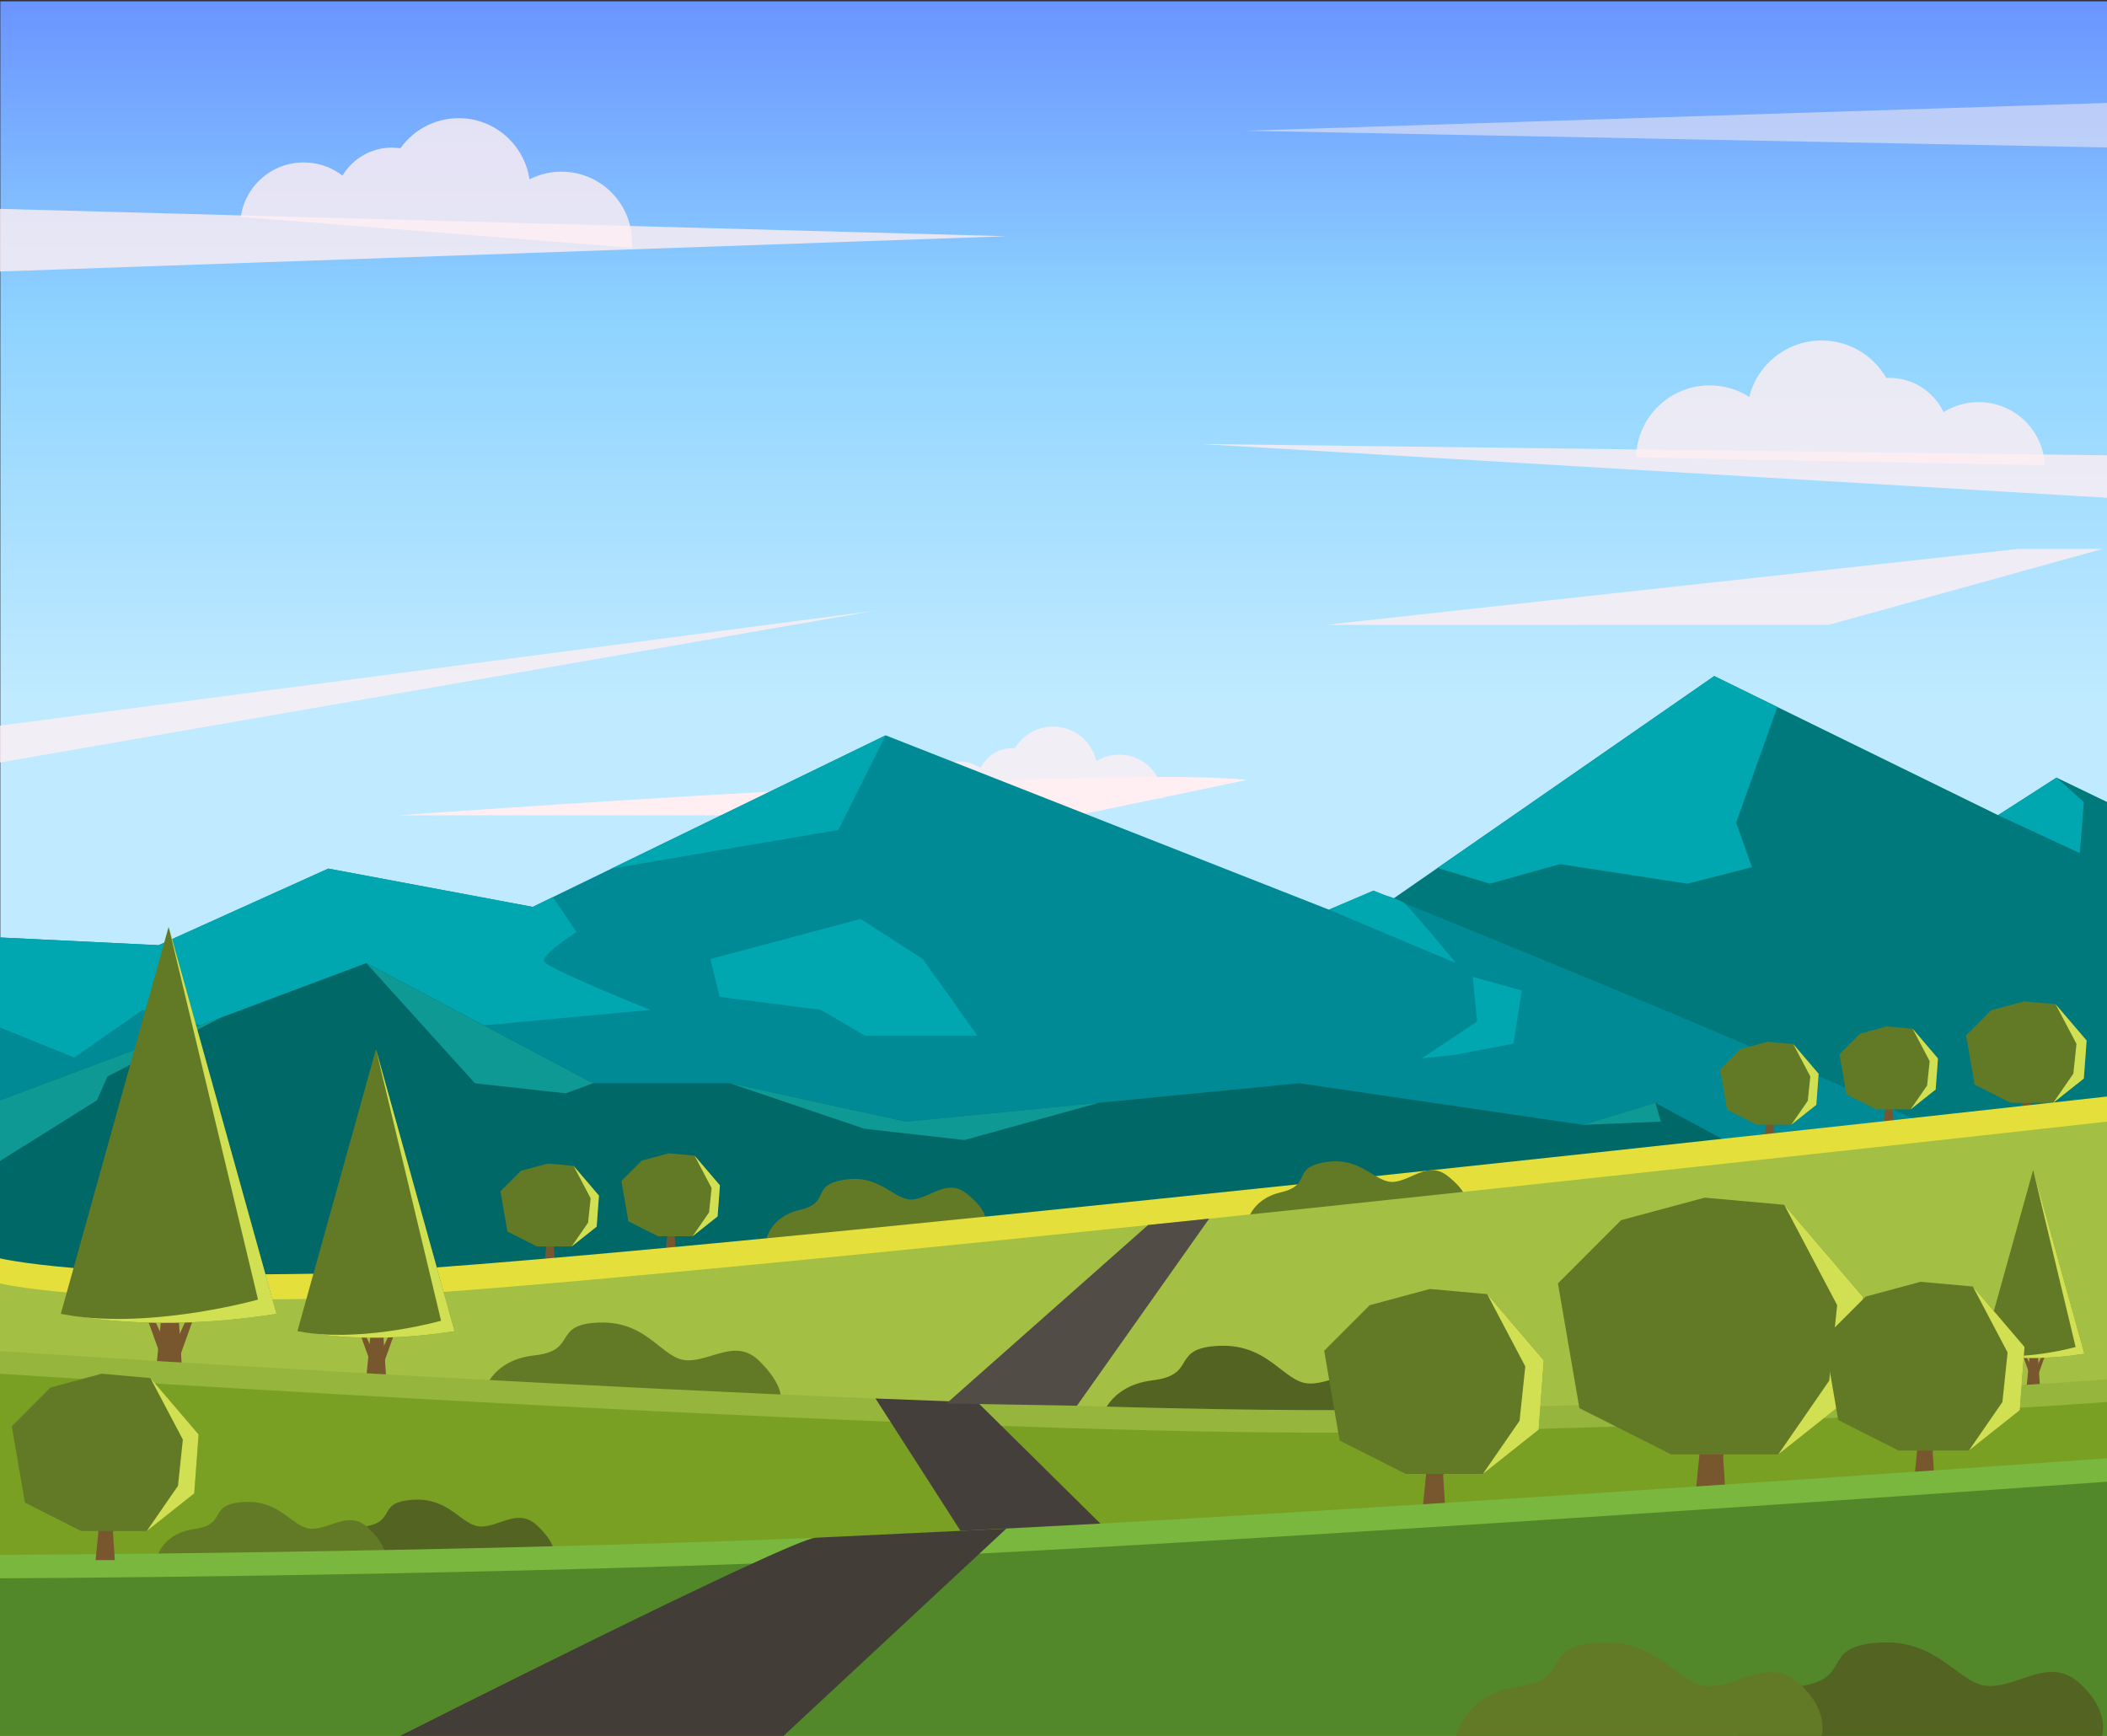 <?xml version="1.0" encoding="UTF-8" standalone="no"?>
<!DOCTYPE svg PUBLIC "-//W3C//DTD SVG 1.1//EN" "http://www.w3.org/Graphics/SVG/1.1/DTD/svg11.dtd">
<svg width="100%" height="100%" viewBox="0 0 2272 1872" version="1.1" xmlns="http://www.w3.org/2000/svg" xmlns:xlink="http://www.w3.org/1999/xlink" xml:space="preserve" xmlns:serif="http://www.serif.com/" style="fill-rule:evenodd;clip-rule:evenodd;stroke-linejoin:round;stroke-miterlimit:2;">
    <rect x="0" y="0" width="2272" height="1872" fill="#333333" stroke="none"/>
    <g transform="matrix(1873,5.29389e-14,5.29389e-14,-1873,198.899,936.1)">
        <g id="back">
            <rect x="-0.106" y="-0.5" width="1.213" height="0.999" style="fill:url(#_Linear1);"/>
        </g>
    </g>
    <g id="Mountain-Landscape-View" serif:id="Mountain Landscape View">
        <g transform="matrix(1,0,0,1,994.517,729.101)">
            <path d="M0,592.234L853.97,0L1160.02,149.992L1223.02,109.494L1277.48,135.75L1277.48,578.971L251.068,578.971L0,592.234Z" style="fill:rgb(0,121,124);fill-rule:nonzero;"/>
        </g>
        <g transform="matrix(0.907,0.421,0.421,-0.907,2158.92,859.659)">
            <path d="M4.206,-19.472L101.422,-19.472L82.09,32.355L44.313,43.774L4.206,-19.472Z" style="fill:rgb(0,167,176);fill-rule:nonzero;"/>
        </g>
        <g transform="matrix(1,0,0,1,1848.49,953)">
            <path d="M0,-223.899L68.023,-190.562L23.655,-65.853L40.607,-17.835L-28.984,0L-166.382,-21.147L-242.035,0L-298.338,-17L0,-223.899Z" style="fill:rgb(0,167,176);fill-rule:nonzero;"/>
        </g>
        <g opacity="0.8">
            <g transform="matrix(1,0,0,1,1254.05,783.517)">
                <path d="M0,77.464C0,51.399 -21.13,30.269 -47.195,30.269C-56.225,30.269 -64.662,32.807 -71.834,37.205C-76.652,15.905 -95.692,0 -118.45,0C-135.884,0 -151.137,9.337 -159.485,23.282C-160.378,23.219 -161.28,23.186 -162.189,23.186C-177.295,23.186 -190.365,31.898 -196.653,44.571C-203.327,40.21 -211.301,37.672 -219.869,37.672C-242.431,37.672 -260.884,55.254 -262.282,77.464L0,77.464Z" style="fill:rgb(255,239,242);fill-rule:nonzero;"/>
            </g>
        </g>
        <g transform="matrix(1,0,0,1,428.942,824.29)">
            <path d="M0,55.008C0,55.008 753.963,0 915.828,16.76L732.658,55.008L0,55.008Z" style="fill:rgb(255,239,242);fill-rule:nonzero;"/>
        </g>
        <g opacity="0.8">
            <g transform="matrix(1,0,0,1,0,292.79)">
                <path d="M0,-67.538L1085.12,-38.032L0,0L0,-67.538Z" style="fill:rgb(255,239,242);fill-rule:nonzero;"/>
            </g>
        </g>
        <g opacity="0.8">
            <g transform="matrix(1,0,0,1,0,698.249)">
                <path d="M0,84.25L944.032,-39.75L0,124L0,84.25Z" style="fill:rgb(255,239,242);fill-rule:nonzero;"/>
            </g>
        </g>
        <g opacity="0.8">
            <g transform="matrix(-0.994,0.109,0.109,0.994,1526.45,709.391)">
                <path d="M-658.903,-45.886L92.845,-45.886L-446.724,13.231L-749.242,-35.989L-658.903,-45.886Z" style="fill:rgb(255,239,242);fill-rule:nonzero;"/>
            </g>
        </g>
        <g opacity="0.5">
            <g transform="matrix(1,0,0,1,2272,159)">
                <path d="M0,-48L-929,-18L0,0L0,-48Z" style="fill:rgb(255,239,242);fill-rule:nonzero;"/>
            </g>
        </g>
        <g opacity="0.8">
            <g transform="matrix(1,0,0,1,2272,524.594)">
                <path d="M0,-33.573L-977,-45.782L0,12.209L0,-33.573Z" style="fill:rgb(255,239,242);fill-rule:nonzero;"/>
            </g>
        </g>
        <g opacity="0.8">
            <g transform="matrix(1,0,0,1,681.294,125.457)">
                <path d="M0,141.778C3.307,99.873 -27.983,63.222 -69.888,59.915C-84.405,58.77 -98.291,61.779 -110.379,67.941C-115.423,33.086 -144.017,5.099 -180.604,2.212C-208.633,0 -234.339,13.076 -249.53,34.436C-250.958,34.222 -252.403,34.054 -253.865,33.938C-278.151,32.022 -300.269,44.371 -311.986,63.947C-322.163,56.089 -334.661,50.998 -348.435,49.911C-384.708,47.049 -416.605,72.974 -421.67,108.504L0,141.778Z" style="fill:rgb(255,239,242);fill-rule:nonzero;"/>
            </g>
        </g>
        <g opacity="0.8">
            <g transform="matrix(1,0,0,1,1764.27,374.994)">
                <path d="M0,118.223C0.849,74.53 37.038,39.796 80.832,40.643C96.003,40.936 110.096,45.464 122.003,53.071C130.792,17.522 163.301,-8.522 201.536,-7.782C230.829,-7.215 256.151,8.931 269.724,32.578C271.227,32.503 272.742,32.476 274.271,32.505C299.651,32.996 321.326,48.025 331.479,69.473C342.835,62.38 356.314,58.385 370.71,58.663C408.618,59.396 439.049,89.469 440.674,126.745L0,118.223Z" style="fill:rgb(255,239,242);fill-rule:nonzero;"/>
            </g>
        </g>
        <g transform="matrix(1,0,0,1,0,1197.14)">
            <path d="M0,-186.144L171,-177.839L354.016,-260.443L574.434,-219.141L955,-404.144L1433,-216.144L1481,-236.644C1481,-236.644 2061,-3.148 2111,35.354L2272,150.251L0,218L0,-186.144Z" style="fill:rgb(0,138,149);fill-rule:nonzero;"/>
        </g>
        <g transform="matrix(1,0,0,1,153.758,988.089)">
            <path d="M0,100.994L143.141,138.492L547.354,100.994C547.354,100.994 435.202,55.996 432.781,48.497C430.36,40.997 467.858,16.998 467.858,16.998L442.31,-20.603L420.676,-10.086L200.258,-51.388L17.242,31.216L-153.758,22.911L-153.758,119.911L-73.615,152.382L0,100.994Z" style="fill:rgb(0,167,176);fill-rule:nonzero;"/>
        </g>
        <g transform="matrix(1,0,0,1,1569.09,1057.29)">
            <path d="M0,80.173L62.896,68.148L71.836,10.902L18.941,-3.849L23.731,44.255L-35.918,84.022L0,80.173Z" style="fill:rgb(0,167,176);fill-rule:nonzero;"/>
        </g>
        <g transform="matrix(1,0,0,1,955,936.701)">
            <path d="M0,-143.701L-51,-41.701L-295.604,0L0,-143.701Z" style="fill:rgb(0,167,176);fill-rule:nonzero;"/>
        </g>
        <g transform="matrix(1,0,0,1,928.001,1117)">
            <path d="M0,-126L67,-82.803L126,0L5,0L-43,-28L-152,-42L-162,-82.803L0,-126Z" style="fill:rgb(0,167,176);fill-rule:nonzero;"/>
        </g>
        <g transform="matrix(1,0,0,1,1433,1018.09)">
            <path d="M0,-37.086L137,20.5C137,20.5 86.295,-40.849 80.295,-44.849C74.295,-48.849 57.925,-53.567 57.925,-53.567L48,-57.586L0,-37.086Z" style="fill:rgb(0,167,176);fill-rule:nonzero;"/>
        </g>
        <g transform="matrix(1,0,0,1,0,1309.03)">
            <path d="M0,-122.391L394.985,-270.444L639.359,-140.87L787,-140.87L977,-99.468L1401,-140.87L1707,-95.979L1785,-119.706L1983.54,-12.299L0,148.053L0,-122.391Z" style="fill:rgb(1,104,104);fill-rule:nonzero;"/>
        </g>
        <g transform="matrix(1,0,0,1,0,1162.75)">
            <path d="M0,23.888L0,89.263L104.482,23.888L115.814,-1.751L238.141,-65.375L0,23.888Z" style="fill:rgb(14,153,149);fill-rule:nonzero;"/>
        </g>
        <g transform="matrix(0.671,0.742,0.742,-0.671,487.314,971.072)">
            <path d="M-11.833,-113.766L162.839,-113.766L236.454,-48.498L248.166,-19.379L-11.833,-113.766Z" style="fill:rgb(14,153,149);fill-rule:nonzero;"/>
        </g>
        <g transform="matrix(1,0,0,1,787,1229.42)">
            <path d="M0,-61.256L145,-12.186L253,0L397.97,-40.162L190,-19.855L0,-61.256Z" style="fill:rgb(14,153,149);fill-rule:nonzero;"/>
        </g>
        <g transform="matrix(1,0,0,1,1785,1213.05)">
            <path d="M0,-23.728L6,-3.49L-78,0L0,-23.728Z" style="fill:rgb(14,153,149);fill-rule:nonzero;"/>
        </g>
        <g transform="matrix(-1,0,0,1,1902.5,1196.34)">
            <path d="M-10.907,33.078L0,33.078L-3.288,0L-8.741,0L-10.907,33.078Z" style="fill:rgb(120,87,46);fill-rule:nonzero;"/>
        </g>
        <g transform="matrix(-0.422,-0.907,-0.907,0.422,1906.47,1199.93)">
            <path d="M-11.946,3.935L6.102,3.935L6.87,5.584L-15.533,7.629L-11.946,3.935Z" style="fill:rgb(120,87,46);fill-rule:nonzero;"/>
        </g>
        <g transform="matrix(0.422,-0.907,-0.907,-0.422,1917.17,1213.36)">
            <path d="M-2.508,7.615L15.54,7.615L16.308,5.967L-6.095,3.92L-2.508,7.615Z" style="fill:rgb(120,87,46);fill-rule:nonzero;"/>
        </g>
        <g transform="matrix(1,0,0,1,1905.96,1212.88)">
            <path d="M0,-89.435L27.708,-86.946L55.088,-54.89L52.6,-21.4L25.634,0L-11.702,0L-43.646,-16.133L-51.113,-59.566L-29.126,-81.589L0,-89.435Z" style="fill:rgb(98,122,38);fill-rule:nonzero;"/>
        </g>
        <g transform="matrix(1,0,0,1,1933.67,1212.88)">
            <path d="M0,-86.945L18.432,-51.976L15.666,-25.701L-2.074,0L24.892,-21.399L27.38,-54.889L0,-86.945Z" style="fill:rgb(209,224,83);fill-rule:nonzero;"/>
        </g>
        <g transform="matrix(1,0,0,1,825.463,1266.21)">
            <path d="M0,74.489C0,74.489 2.116,46.806 36.996,38.553C71.876,30.301 47.015,11.87 85.698,5.934C124.382,0 138.986,29.188 158.856,27.283C178.727,25.378 195.608,4.479 216.638,20.812C237.668,37.145 237.138,48.059 237.138,48.059L0,74.489Z" style="fill:rgb(98,122,38);fill-rule:nonzero;"/>
        </g>
        <g transform="matrix(-1,0,0,1,587.305,1327.7)">
            <path d="M-10.907,33.078L0,33.078L-3.287,0L-8.741,0L-10.907,33.078Z" style="fill:rgb(120,87,46);fill-rule:nonzero;"/>
        </g>
        <g transform="matrix(-0.422,-0.907,-0.907,0.422,591.282,1331.29)">
            <path d="M-11.946,3.935L6.102,3.935L6.87,5.583L-15.533,7.63L-11.946,3.935Z" style="fill:rgb(120,87,46);fill-rule:nonzero;"/>
        </g>
        <g transform="matrix(0.422,-0.907,-0.907,-0.422,601.975,1344.72)">
            <path d="M-2.508,7.614L15.54,7.614L16.308,5.966L-6.095,3.919L-2.508,7.614Z" style="fill:rgb(120,87,46);fill-rule:nonzero;"/>
        </g>
        <g transform="matrix(1,0,0,1,590.77,1344.24)">
            <path d="M0,-89.434L27.709,-86.945L55.089,-54.89L52.6,-21.399L25.635,0L-11.702,0L-43.645,-16.133L-51.112,-59.565L-29.125,-81.588L0,-89.434Z" style="fill:rgb(98,122,38);fill-rule:nonzero;"/>
        </g>
        <g transform="matrix(1,0,0,1,618.479,1344.24)">
            <path d="M0,-86.944L18.432,-51.976L15.666,-25.701L-2.074,0L24.891,-21.398L27.38,-54.889L0,-86.944Z" style="fill:rgb(209,224,83);fill-rule:nonzero;"/>
        </g>
        <g transform="matrix(-1,0,0,1,2031.19,1179.8)">
            <path d="M-10.907,33.078L0,33.078L-3.288,0L-8.741,0L-10.907,33.078Z" style="fill:rgb(120,87,46);fill-rule:nonzero;"/>
        </g>
        <g transform="matrix(-0.422,-0.907,-0.907,0.422,2035.16,1183.39)">
            <path d="M-11.946,3.935L6.102,3.935L6.87,5.584L-15.533,7.629L-11.946,3.935Z" style="fill:rgb(120,87,46);fill-rule:nonzero;"/>
        </g>
        <g transform="matrix(0.422,-0.907,-0.907,-0.422,2045.86,1196.82)">
            <path d="M-2.508,7.615L15.54,7.615L16.308,5.967L-6.095,3.92L-2.508,7.615Z" style="fill:rgb(120,87,46);fill-rule:nonzero;"/>
        </g>
        <g transform="matrix(1,0,0,1,2034.65,1196.34)">
            <path d="M0,-89.435L27.709,-86.946L55.089,-54.89L52.6,-21.4L25.635,0L-11.701,0L-43.645,-16.133L-51.112,-59.566L-29.125,-81.589L0,-89.435Z" style="fill:rgb(98,122,38);fill-rule:nonzero;"/>
        </g>
        <g transform="matrix(1,0,0,1,2062.36,1196.34)">
            <path d="M0,-86.945L18.432,-51.976L15.666,-25.701L-2.074,0L24.891,-21.399L27.38,-54.889L0,-86.945Z" style="fill:rgb(209,224,83);fill-rule:nonzero;"/>
        </g>
        <g transform="matrix(-1,0,0,1,717.736,1316.64)">
            <path d="M-10.908,33.078L0,33.078L-3.288,0L-8.742,0L-10.908,33.078Z" style="fill:rgb(120,87,46);fill-rule:nonzero;"/>
        </g>
        <g transform="matrix(-0.422,-0.907,-0.907,0.422,721.713,1320.23)">
            <path d="M-11.946,3.935L6.102,3.935L6.87,5.583L-15.533,7.63L-11.946,3.935Z" style="fill:rgb(120,87,46);fill-rule:nonzero;"/>
        </g>
        <g transform="matrix(0.422,-0.907,-0.907,-0.422,732.407,1333.66)">
            <path d="M-2.508,7.614L15.54,7.614L16.308,5.966L-6.095,3.919L-2.508,7.614Z" style="fill:rgb(120,87,46);fill-rule:nonzero;"/>
        </g>
        <g transform="matrix(1,0,0,1,721.202,1333.18)">
            <path d="M0,-89.434L27.708,-86.945L55.088,-54.89L52.6,-21.399L25.634,0L-11.702,0L-43.646,-16.133L-51.113,-59.565L-29.125,-81.588L0,-89.434Z" style="fill:rgb(98,122,38);fill-rule:nonzero;"/>
        </g>
        <g transform="matrix(1,0,0,1,748.91,1333.18)">
            <path d="M0,-86.944L18.432,-51.975L15.666,-25.701L-2.074,0L24.891,-21.398L27.38,-54.889L0,-86.944Z" style="fill:rgb(209,224,83);fill-rule:nonzero;"/>
        </g>
        <g transform="matrix(-1,0,0,1,2178.39,1169.09)">
            <path d="M-13.346,40.476L0,40.476L-4.023,0L-10.697,0L-13.346,40.476Z" style="fill:rgb(120,87,46);fill-rule:nonzero;"/>
        </g>
        <g transform="matrix(-0.422,-0.907,-0.907,0.422,2183.26,1173.48)">
            <path d="M-14.618,4.816L7.468,4.816L8.407,6.832L-19.006,9.338L-14.618,4.816Z" style="fill:rgb(120,87,46);fill-rule:nonzero;"/>
        </g>
        <g transform="matrix(0.422,-0.907,-0.907,-0.422,2196.34,1189.92)">
            <path d="M-3.07,9.318L19.016,9.318L19.955,7.301L-7.458,4.797L-3.07,9.318Z" style="fill:rgb(120,87,46);fill-rule:nonzero;"/>
        </g>
        <g transform="matrix(1,0,0,1,2182.63,1189.32)">
            <path d="M0,-109.436L33.905,-106.39L67.409,-67.165L64.363,-26.185L31.367,0L-14.319,0L-53.406,-19.741L-62.544,-72.887L-35.64,-99.836L0,-109.436Z" style="fill:rgb(98,122,38);fill-rule:nonzero;"/>
        </g>
        <g transform="matrix(1,0,0,1,2216.54,1189.32)">
            <path d="M0,-106.39L22.554,-63.601L19.17,-31.45L-2.538,0L30.458,-26.185L33.504,-67.165L0,-106.39Z" style="fill:rgb(209,224,83);fill-rule:nonzero;"/>
        </g>
        <g transform="matrix(1,0,0,1,2272,1677.54)">
            <path d="M0,-495.043C0,-495.043 -1646.23,-310.551 -1913.26,-304.369C-2180.28,-298.188 -2272,-320.505 -2272,-320.505L-2272,0L0,0L0,-495.043Z" style="fill:rgb(228,223,59);fill-rule:nonzero;"/>
        </g>
        <g transform="matrix(1,0,0,1,1344.22,1247.26)">
            <path d="M0,74.488C0,74.488 2.116,46.806 36.996,38.553C71.876,30.3 47.015,11.869 85.698,5.934C124.382,0 138.986,29.188 158.856,27.282C178.728,25.377 195.608,4.479 216.638,20.811C237.668,37.144 237.138,48.059 237.138,48.059L0,74.488Z" style="fill:rgb(98,122,38);fill-rule:nonzero;"/>
        </g>
        <g transform="matrix(1,0,0,1,2272,1704.6)">
            <path d="M0,-495.043C0,-495.043 -1646.23,-310.551 -1913.26,-304.369C-2180.28,-298.188 -2272,-320.505 -2272,-320.505L-2272,0L0,0L0,-495.043Z" style="fill:rgb(163,191,68);fill-rule:nonzero;"/>
        </g>
        <g transform="matrix(1,0,0,1,520.833,1429.1)">
            <path d="M0,74.389C0,74.389 7.449,37.775 55.408,32.578C103.367,27.383 73.244,-1.382 125.895,-2.847C178.545,-4.312 193.174,37.106 220.028,37.88C246.882,38.654 272.915,13.565 298.271,38.889C323.628,64.212 321.098,78.701 321.098,78.701L0,74.389Z" style="fill:rgb(98,122,38);fill-rule:nonzero;"/>
        </g>
        <g transform="matrix(1,0,0,1,1186.63,1449.79)">
            <path d="M0,82.334C0,82.334 7.209,44.662 56.373,38.755C105.537,32.848 74.273,3.683 128.299,1.549C182.324,-0.584 197.834,41.754 225.407,42.228C252.98,42.7 279.401,16.638 305.731,42.327C332.061,68.017 329.637,82.918 329.637,82.918L0,82.334Z" style="fill:rgb(83,99,33);fill-rule:nonzero;"/>
        </g>
        <g transform="matrix(-1,0,0,1,165.308,1407.3)">
            <path d="M-32.997,100.067L0,100.067L-9.947,0L-26.446,0L-32.997,100.067Z" style="fill:rgb(120,87,46);fill-rule:nonzero;"/>
        </g>
        <g transform="matrix(-0.422,-0.907,-0.907,0.422,177.343,1418.16)">
            <path d="M-36.14,11.906L18.461,11.906L20.783,16.892L-46.99,23.084L-36.14,11.906Z" style="fill:rgb(120,87,46);fill-rule:nonzero;"/>
        </g>
        <g transform="matrix(0.422,-0.907,-0.907,-0.422,209.692,1458.79)">
            <path d="M-7.589,23.037L47.012,23.037L49.334,18.051L-18.439,11.859L-7.589,23.037Z" style="fill:rgb(120,87,46);fill-rule:nonzero;"/>
        </g>
        <g transform="matrix(1,0,0,1,298.068,1012.81)">
            <path d="M0,404.099C-79.857,416.559 -157.514,417.369 -232.51,404.099L-116.255,-13.27L0,404.099Z" style="fill:rgb(98,122,38);fill-rule:nonzero;"/>
        </g>
        <g transform="matrix(0.973,0.232,0.232,-0.973,37.324,1388.88)">
            <path d="M50.264,-19.527C120.768,-13.475 190.693,4.755 260.137,33.202L50.264,412.235L237.213,43.6C237.213,43.6 140.956,-10.163 50.264,-19.527" style="fill:rgb(209,224,83);fill-rule:nonzero;"/>
        </g>
        <g transform="matrix(-1,0,0,1,393.366,1428.55)">
            <path d="M-24.032,72.88L0,72.88L-7.244,0L-19.261,0L-24.032,72.88Z" style="fill:rgb(120,87,46);fill-rule:nonzero;"/>
        </g>
        <g transform="matrix(-0.422,-0.907,-0.907,0.422,402.131,1436.46)">
            <path d="M-26.322,8.672L13.446,8.672L15.137,12.303L-34.224,16.812L-26.322,8.672Z" style="fill:rgb(120,87,46);fill-rule:nonzero;"/>
        </g>
        <g transform="matrix(0.422,-0.907,-0.907,-0.422,425.691,1466.06)">
            <path d="M-5.528,16.778L34.24,16.778L35.931,13.147L-13.43,8.637L-5.528,16.778Z" style="fill:rgb(120,87,46);fill-rule:nonzero;"/>
        </g>
        <g transform="matrix(1,0,0,1,490.058,1141.24)">
            <path d="M0,294.312C-58.161,303.387 -114.72,303.977 -169.341,294.312L-84.67,-9.665L0,294.312Z" style="fill:rgb(98,122,38);fill-rule:nonzero;"/>
        </g>
        <g transform="matrix(0.973,0.232,0.232,-0.973,300.153,1415.14)">
            <path d="M36.608,-14.222C87.957,-9.814 138.885,3.463 189.461,24.182L36.608,300.238L172.767,31.754C172.767,31.754 102.66,-7.403 36.608,-14.222" style="fill:rgb(209,224,83);fill-rule:nonzero;"/>
        </g>
        <g transform="matrix(-1,0,0,1,2184.54,1455.38)">
            <path d="M-15.67,47.521L0,47.521L-4.724,0L-12.559,0L-15.67,47.521Z" style="fill:rgb(120,87,46);fill-rule:nonzero;"/>
        </g>
        <g transform="matrix(-0.422,-0.907,-0.907,0.422,2190.25,1460.54)">
            <path d="M-17.163,5.654L8.767,5.654L9.87,8.022L-22.316,10.963L-17.163,5.654Z" style="fill:rgb(120,87,46);fill-rule:nonzero;"/>
        </g>
        <g transform="matrix(0.422,-0.907,-0.907,-0.422,2205.61,1479.83)">
            <path d="M-3.604,10.94L22.326,10.94L23.429,8.572L-8.757,5.633L-3.604,10.94Z" style="fill:rgb(120,87,46);fill-rule:nonzero;"/>
        </g>
        <g transform="matrix(1,0,0,1,2247.58,1268.04)">
            <path d="M0,191.905C-37.924,197.822 -74.803,198.207 -110.418,191.905L-55.209,-6.302L0,191.905Z" style="fill:rgb(98,122,38);fill-rule:nonzero;"/>
        </g>
        <g transform="matrix(0.973,0.232,0.232,-0.973,2123.76,1446.64)">
            <path d="M23.87,-9.273C57.35,-6.4 90.559,2.258 123.537,15.768L23.87,195.769L112.651,20.706C112.651,20.706 66.939,-4.825 23.87,-9.273" style="fill:rgb(209,224,83);fill-rule:nonzero;"/>
        </g>
        <g transform="matrix(1,0,0,1,0,1872.11)">
            <path d="M0,-415.024C0,-415.024 1061,-344.761 1497,-351.925C1933,-359.09 2272,-384.494 2272,-384.494L2272,-0.079L0,0L0,-415.024Z" style="fill:rgb(149,181,60);fill-rule:nonzero;"/>
        </g>
        <g transform="matrix(1,0,0,1,0,1872.11)">
            <path d="M0,-390.671L0,0L2272,-0.079L2272,-360.14C2272,-360.14 1933,-334.737 1497,-327.572C1061,-320.407 0,-390.671 0,-390.671" style="fill:rgb(121,160,35);fill-rule:nonzero;"/>
        </g>
        <g transform="matrix(-1,0,0,1,1827.46,1517.26)">
            <path d="M-33.77,102.411L0,102.411L-10.18,0L-27.066,0L-33.77,102.411Z" style="fill:rgb(120,87,46);fill-rule:nonzero;"/>
        </g>
        <g transform="matrix(-0.422,-0.907,-0.907,0.422,1839.78,1528.37)">
            <path d="M-36.986,12.185L18.894,12.185L21.27,17.287L-48.09,23.625L-36.986,12.185Z" style="fill:rgb(120,87,46);fill-rule:nonzero;"/>
        </g>
        <g transform="matrix(0.422,-0.907,-0.907,-0.422,1872.89,1569.96)">
            <path d="M-7.767,23.576L48.113,23.576L50.489,18.474L-18.871,12.136L-7.767,23.576Z" style="fill:rgb(120,87,46);fill-rule:nonzero;"/>
        </g>
        <g transform="matrix(1,0,0,1,1838.19,1568.46)">
            <path d="M0,-276.89L85.787,-269.183L170.557,-169.939L162.85,-66.251L79.365,0L-36.229,0L-135.126,-49.947L-158.245,-184.414L-90.173,-252.6L0,-276.89Z" style="fill:rgb(98,122,38);fill-rule:nonzero;"/>
        </g>
        <g transform="matrix(1,0,0,1,1923.98,1568.46)">
            <path d="M0,-269.183L57.065,-160.919L48.502,-79.572L-6.422,0L77.063,-66.251L84.77,-169.939L0,-269.183Z" style="fill:rgb(209,224,83);fill-rule:nonzero;"/>
        </g>
        <g transform="matrix(-1,0,0,1,2063.92,1530.62)">
            <path d="M-22.189,67.294L0,67.294L-6.688,0L-17.784,0L-22.189,67.294Z" style="fill:rgb(120,87,46);fill-rule:nonzero;"/>
        </g>
        <g transform="matrix(-0.422,-0.907,-0.907,0.422,2072.01,1537.92)">
            <path d="M-24.304,8.007L12.415,8.007L13.976,11.359L-31.6,15.523L-24.304,8.007Z" style="fill:rgb(120,87,46);fill-rule:nonzero;"/>
        </g>
        <g transform="matrix(0.422,-0.907,-0.907,-0.422,2093.76,1565.25)">
            <path d="M-5.104,15.491L31.615,15.491L33.176,12.139L-12.4,7.974L-5.104,15.491Z" style="fill:rgb(120,87,46);fill-rule:nonzero;"/>
        </g>
        <g transform="matrix(1,0,0,1,2070.97,1564.26)">
            <path d="M0,-181.944L56.371,-176.881L112.073,-111.667L107.009,-43.533L52.151,0L-23.807,0L-88.792,-32.82L-103.983,-121.178L-59.253,-165.983L0,-181.944Z" style="fill:rgb(98,122,38);fill-rule:nonzero;"/>
        </g>
        <g transform="matrix(1,0,0,1,2127.34,1564.26)">
            <path d="M0,-176.881L37.497,-105.74L31.87,-52.286L-4.22,0L50.638,-43.533L55.702,-111.667L0,-176.881Z" style="fill:rgb(209,224,83);fill-rule:nonzero;"/>
        </g>
        <g transform="matrix(-1,0,0,1,1534.13,1552.6)">
            <path d="M-24.32,73.758L0,73.758L-7.331,0L-19.492,0L-24.32,73.758Z" style="fill:rgb(120,87,46);fill-rule:nonzero;"/>
        </g>
        <g transform="matrix(-0.422,-0.907,-0.907,0.422,1543,1560.61)">
            <path d="M-26.638,8.776L13.607,8.776L15.319,12.451L-34.635,17.014L-26.638,8.776Z" style="fill:rgb(120,87,46);fill-rule:nonzero;"/>
        </g>
        <g transform="matrix(0.422,-0.907,-0.907,-0.422,1566.85,1590.56)">
            <path d="M-5.594,16.979L34.651,16.979L36.363,13.304L-13.591,8.741L-5.594,16.979Z" style="fill:rgb(120,87,46);fill-rule:nonzero;"/>
        </g>
        <g transform="matrix(1,0,0,1,1541.86,1589.48)">
            <path d="M0,-199.421L61.785,-193.871L122.838,-122.394L117.288,-47.716L57.16,0L-26.092,0L-97.32,-35.973L-113.971,-132.818L-64.943,-181.927L0,-199.421Z" style="fill:rgb(98,122,38);fill-rule:nonzero;"/>
        </g>
        <g transform="matrix(1,0,0,1,1603.64,1589.48)">
            <path d="M0,-193.871L41.1,-115.897L34.933,-57.308L-4.625,0L55.503,-47.716L61.053,-122.393L0,-193.871Z" style="fill:rgb(209,224,83);fill-rule:nonzero;"/>
        </g>
        <g transform="matrix(1,0,0,1,350.556,1614.86)">
            <path d="M0,65.209C0,65.209 4.766,36.858 41.508,31.603C78.25,26.348 54.331,5.02 94.779,2.51C135.227,0 147.563,31.465 168.233,31.355C188.903,31.244 208.263,11.269 228.426,30.075C248.59,48.882 247.024,60.089 247.024,60.089L0,65.209Z" style="fill:rgb(83,99,33);fill-rule:nonzero;"/>
        </g>
        <g transform="matrix(1,0,0,1,168.22,1617.29)">
            <path d="M0,65.209C0,65.209 4.767,36.858 41.508,31.603C78.25,26.347 54.331,5.02 94.779,2.51C135.227,0 147.563,31.465 168.233,31.355C188.904,31.244 208.263,11.268 228.426,30.074C248.59,48.881 247.024,60.088 247.024,60.088L0,65.209Z" style="fill:rgb(98,122,38);fill-rule:nonzero;"/>
        </g>
        <g transform="matrix(1,0,0,1,2272,1873.2)">
            <path d="M0,-300.552C0,-300.552 -949.821,-232.665 -1385.21,-215.113C-1805.25,-198.178 -2272,-196.362 -2272,-196.362L-2272,-0.057L0,0L0,-300.552Z" style="fill:rgb(121,183,62);fill-rule:nonzero;"/>
        </g>
        <g transform="matrix(1,0,0,1,0,1769.01)">
            <path d="M0,-66.909L0,104.133L2272,104.19L2272,-171.099C2272,-171.099 1322.18,-103.213 886.794,-85.66C466.752,-68.725 0,-66.909 0,-66.909" style="fill:rgb(82,136,42);fill-rule:nonzero;"/>
        </g>
        <g transform="matrix(0.324,0.946,0.946,-0.324,544.568,1486.87)">
            <path d="M328.078,-234.483C328.078,-234.483 262.995,235.388 270.75,261.489L328.078,459.031L462.339,157.842L328.078,-234.483Z" style="fill:rgb(66,61,54);fill-rule:nonzero;"/>
        </g>
        <g transform="matrix(0.54,0.841,0.841,-0.54,1059.84,1438.96)">
            <path d="M-4.32,-134.869L165.374,-134.869L240.291,-3.649L58.877,-44.359L-4.32,-134.869Z" style="fill:rgb(68,63,58);fill-rule:nonzero;"/>
        </g>
        <g transform="matrix(0.749,-0.663,-0.663,-0.749,1121.39,1582.7)">
            <path d="M-29.656,118.579L260.703,118.579L314.521,80.081L74.078,23.517L-29.656,118.579Z" style="fill:rgb(81,76,69);fill-rule:nonzero;"/>
        </g>
        <g transform="matrix(-1,0,0,1,103.089,1619.71)">
            <path d="M-20.689,62.743L0,62.743L-6.236,0L-16.581,0L-20.689,62.743Z" style="fill:rgb(120,87,46);fill-rule:nonzero;"/>
        </g>
        <g transform="matrix(-0.422,-0.907,-0.907,0.422,110.634,1626.52)">
            <path d="M-22.66,7.465L11.576,7.465L13.031,10.591L-29.463,14.474L-22.66,7.465Z" style="fill:rgb(120,87,46);fill-rule:nonzero;"/>
        </g>
        <g transform="matrix(0.422,-0.907,-0.907,-0.422,130.917,1651.99)">
            <path d="M-4.758,14.444L29.477,14.444L30.933,11.318L-11.562,7.436L-4.758,14.444Z" style="fill:rgb(120,87,46);fill-rule:nonzero;"/>
        </g>
        <g transform="matrix(1,0,0,1,109.662,1651.08)">
            <path d="M0,-169.641L52.559,-164.919L104.493,-104.117L99.772,-40.59L48.624,0L-22.196,0L-82.787,-30.601L-96.951,-112.985L-55.246,-154.759L0,-169.641Z" style="fill:rgb(98,122,38);fill-rule:nonzero;"/>
        </g>
        <g transform="matrix(1,0,0,1,162.221,1651.08)">
            <path d="M0,-164.919L34.961,-98.59L29.715,-48.751L-3.935,0L47.213,-40.59L51.935,-104.116L0,-164.919Z" style="fill:rgb(209,224,83);fill-rule:nonzero;"/>
        </g>
        <g transform="matrix(1,0,0,1,1872.7,1767.33)">
            <path d="M0,105.883C0,105.883 7.739,59.849 67.398,51.316C127.058,42.781 88.219,8.151 153.896,4.075C219.573,0 239.604,51.091 273.167,50.912C306.729,50.733 338.165,18.297 370.905,48.834C403.645,79.371 393.67,105.883 393.67,105.883L0,105.883Z" style="fill:rgb(83,99,33);fill-rule:nonzero;"/>
        </g>
        <g transform="matrix(1,0,0,1,1570.14,1767.33)">
            <path d="M0,105.883C0,105.883 7.739,59.849 67.398,51.316C127.058,42.781 88.219,8.151 153.896,4.075C219.573,0 239.604,51.091 273.167,50.912C306.73,50.733 338.165,18.297 370.905,48.834C403.645,79.371 393.67,105.883 393.67,105.883L0,105.883Z" style="fill:rgb(98,122,38);fill-rule:nonzero;"/>
        </g>
    </g>
    <defs>
        <linearGradient id="_Linear1" x1="0" y1="0" x2="1" y2="0" gradientUnits="userSpaceOnUse" gradientTransform="matrix(-4.07368e-08,1,1,4.07368e-08,0.5,-0.5)"><stop offset="0" style="stop-color:rgb(191,234,255);stop-opacity:1"/><stop offset="0.6" style="stop-color:rgb(191,234,255);stop-opacity:1"/><stop offset="0.82" style="stop-color:rgb(142,211,255);stop-opacity:1"/><stop offset="1" style="stop-color:rgb(106,149,255);stop-opacity:1"/></linearGradient>
    </defs>
</svg>
